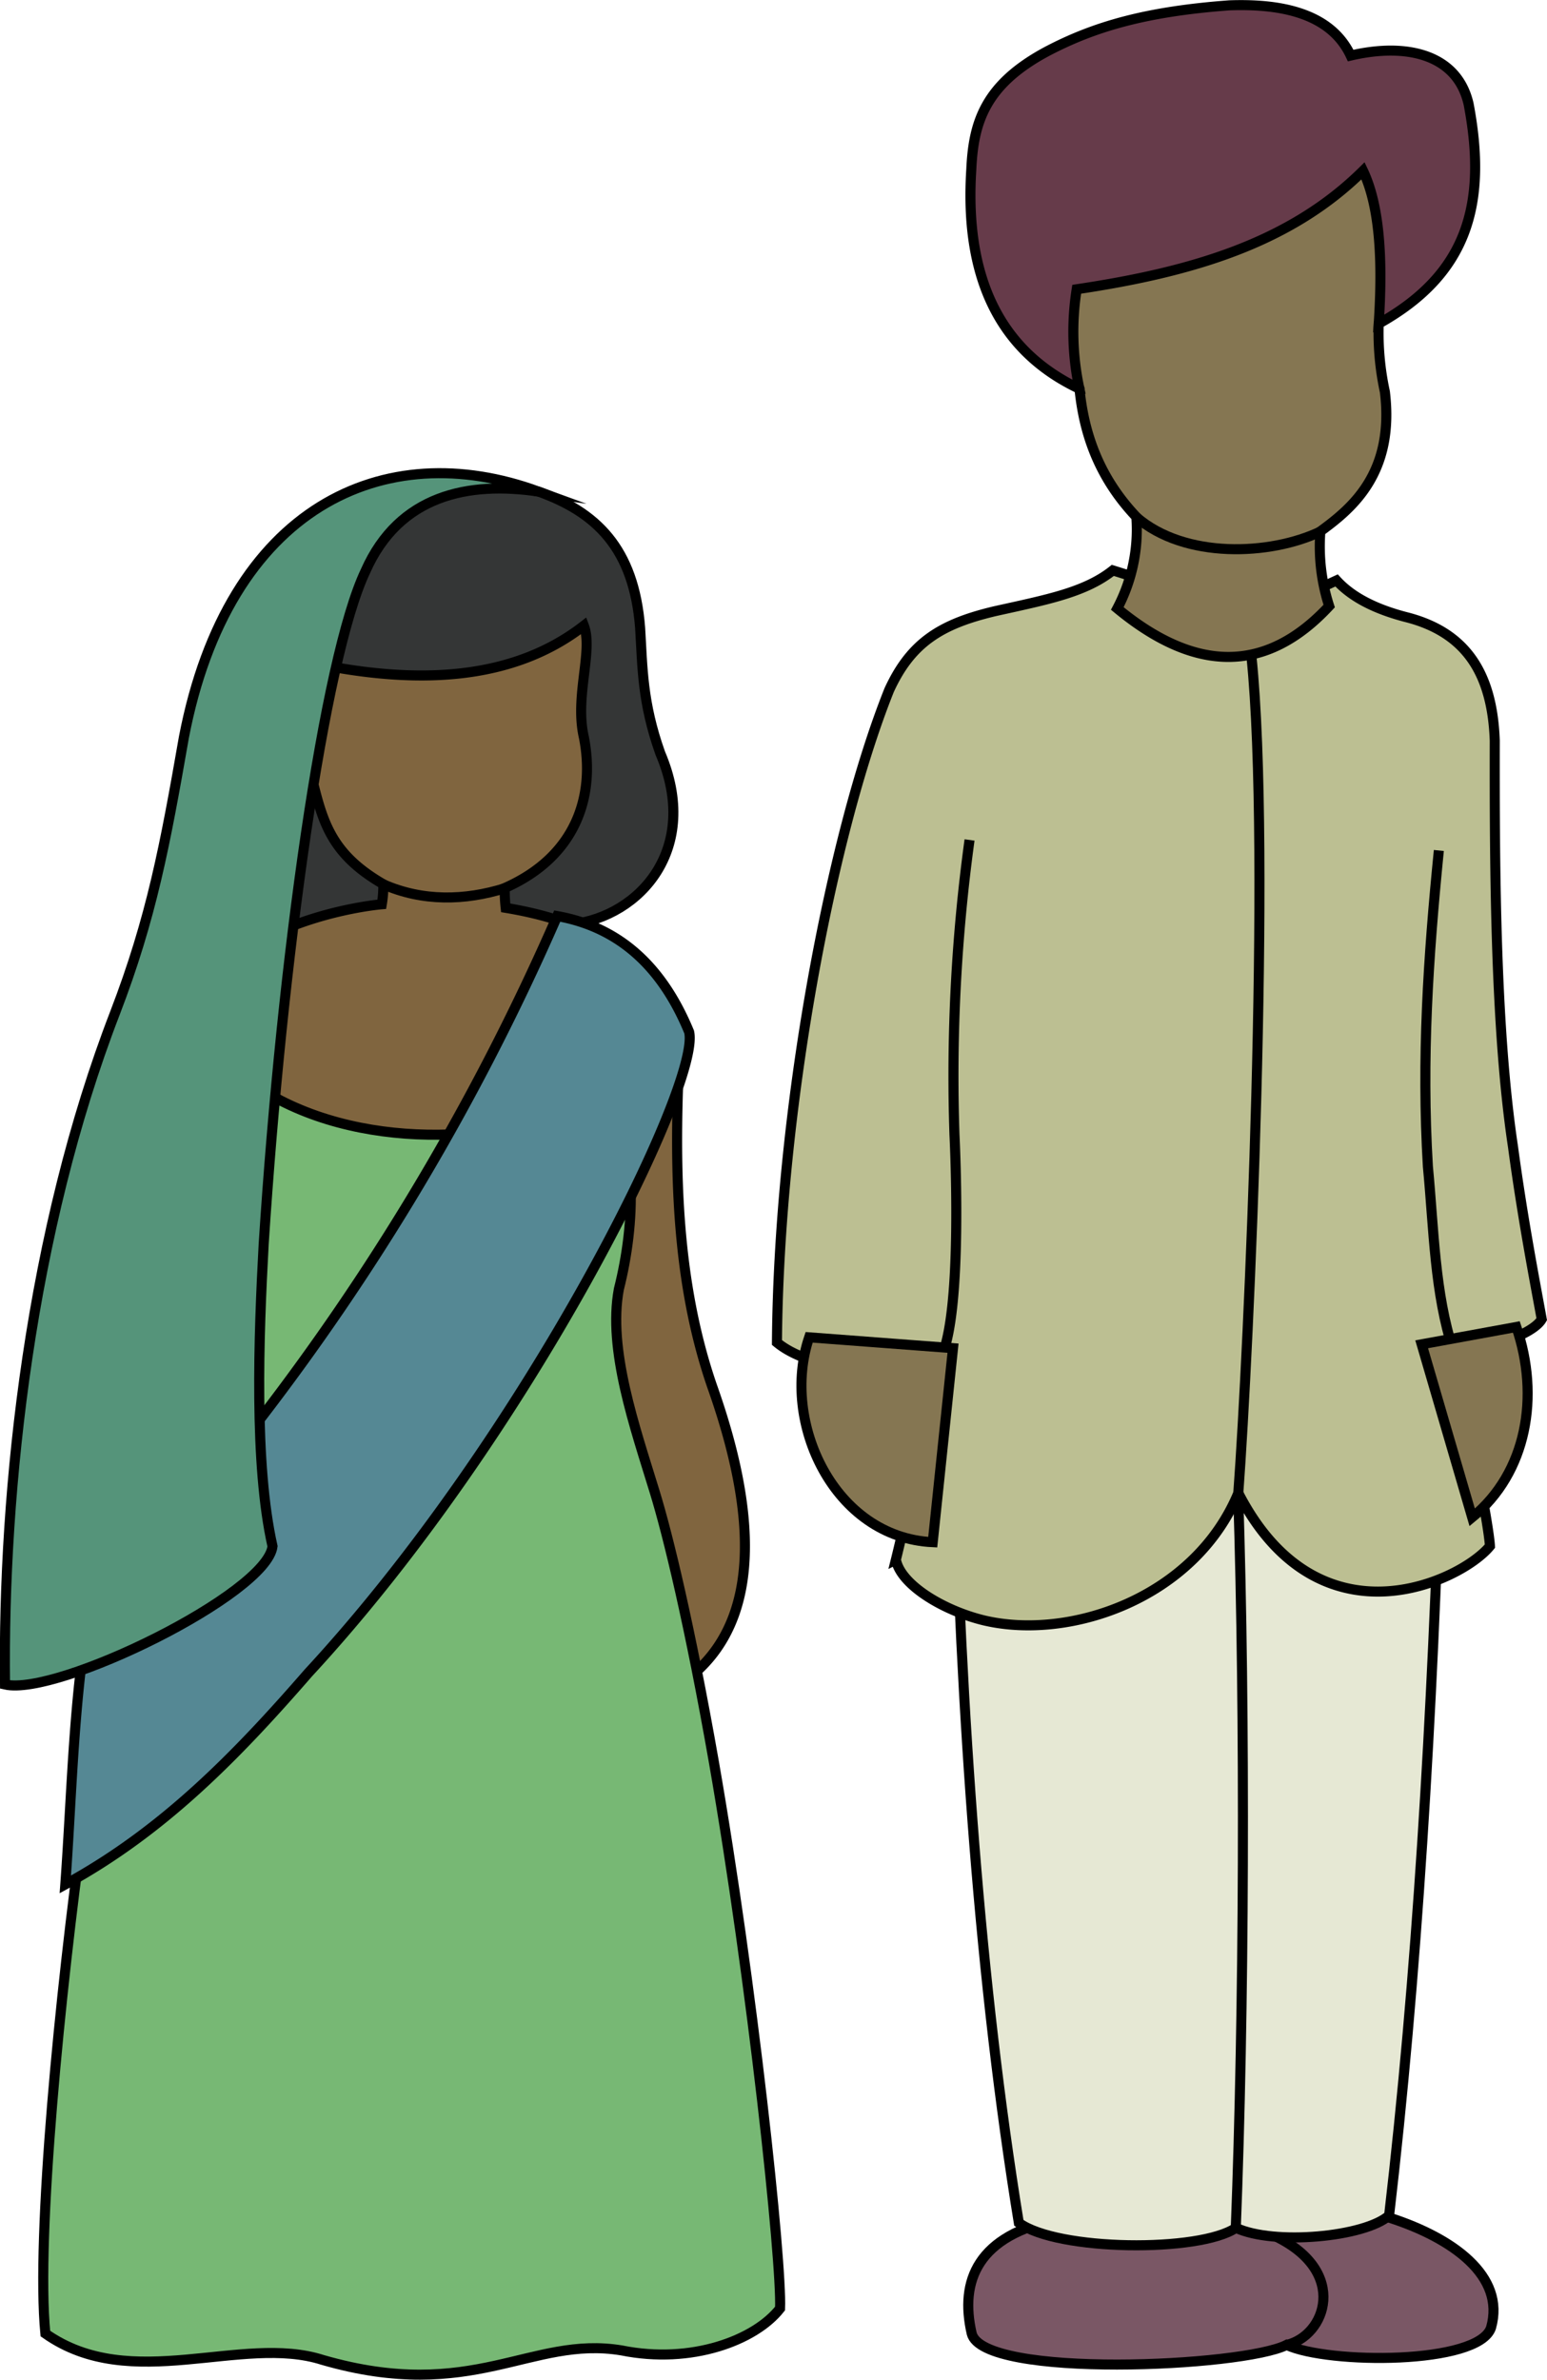 <svg id="presence" xmlns="http://www.w3.org/2000/svg" viewBox="0 0 307.95 473.69">
  <defs>
    <style>
      .cls-1 {
        fill: #7a5765;
      }

      .cls-1, .cls-10, .cls-11, .cls-2, .cls-3, .cls-4, .cls-5, .cls-6, .cls-7, .cls-8, .cls-9 {
        stroke: #000;
        stroke-miterlimit: 10;
        stroke-width: 2px;
      }

      .cls-2 {
        fill: #e6e8d4;
      }

      .cls-3 {
        fill: #bcbf92;
      }

      .cls-4 {
        fill: none;
      }

      .cls-5 {
        fill: #857652;
      }

      .cls-6 {
        fill: #663b4a;
      }

      .cls-7 {
        fill: #343636;
      }

      .cls-8 {
        fill: #80653f;
      }

      .cls-9 {
        fill: #77b874;
      }

      .cls-10 {
        fill: #558894;
      }

      .cls-11 {
        fill: #55947a;
      }
    </style>
  </defs>
  <title>puppetKhariLiz</title>
  <path id="khariShoe" class="cls-1" d="M193.43,464.5c-2.42-10.51,1.15-19.6,17.38-22.81,13.5-2.61,56.91-2.92,65.94-.2,12.33,4,23,11.51,20.06,21.84-2.46,7.4-32.4,7.29-40.7,3.44C247.44,471.19,195.68,473.53,193.43,464.5Z"/>
  <path id="khariPajama" class="cls-2" d="M286.85,286.45C285.17,341.76,282,394,276.52,441c-4.79,4.29-22.9,6-30.49,2.46-7.2,4.92-35.6,4.64-43.22-1-7.7-47.27-11.55-100.54-13-157.58Z"/>
  <path id="khariKurta" class="cls-3" d="M249.12,130.71c2.11-7.9,7.86-11,16.94-15.17,3.18,3.48,8,5.78,13.81,7.29,11.93,3,17.2,11.16,17.68,24.59-.05,26.72.17,57.91,3.63,80.84,1.91,14.24,4.42,27.2,5.72,34.34-1.83,3.19-11.95,6.51-17.6,6.16,0,0,6.95,33,7.29,39-5.62,6.92-34,20.68-50.09-10.56-8.67,20.89-33.49,29.44-50.7,25.33-8.17-2-16.54-7.13-17.46-12.08a272.14,272.14,0,0,0,6.59-37.87c-8.56,1.61-23.85,0-30.27-5.35C155,221.45,165.37,166.44,177,137.36c4.37-9.52,10.39-13.19,21.1-15.71,10.42-2.31,17.88-3.72,23.42-8.11C233.72,117.28,246.53,122.17,249.12,130.71Z"/>
  <g id="clothesOverlapLine">
    <path class="cls-4" d="M286.42,169.29c-2.12,21.34-3.47,41.35-2.18,62.91,1.2,12.62,1.34,25.28,5.06,36.56"/>
    <path class="cls-4" d="M193,167.2a345.5,345.5,0,0,0-3,58.71s2.36,45.49-5,46.66"/>
    <path class="cls-4" d="M246,443.43c1.67-42.52,1.92-101.53.47-146.24"/>
    <path class="cls-4" d="M256.11,466.77c7.79-1.81,12.41-14.51-2.12-21.57"/>
  </g>
  <path id="clothesBorderLine" class="cls-4" d="M246.5,297.19c2.08-28,6.61-127.52,2.62-166.48"/>
  <g id="skinBlack">
    <path class="cls-5" d="M274.45,64.38A55.4,55.4,0,0,0,275.68,78c1.95,16.15-6.49,23.14-12.84,27.77a38.54,38.54,0,0,0,1.75,14.87c-12.75,13.73-26.88,13.11-42.18.48a33.71,33.71,0,0,0,3.79-18.23c-7.7-8.13-10.47-17-11.32-25.55C187.24,21.9,305.87-.66,274.45,64.38Z"/>
    <path class="cls-5" d="M301.85,264.14c4.72,13.78,2.11,29-8.79,37.9L283,267.59Z"/>
    <path class="cls-5" d="M189.71,268.36l-28.64-2.16c-5.71,16.86,5,39.87,24.6,40.78Z"/>
  </g>
  <path id="turban" class="cls-6" d="M271.33,34c3.63,7.62,3.85,19.31,3.12,30.43,17.51-9.77,21.71-23.56,17.9-43.7-2.22-9.8-12.12-12.32-23.48-9.67-4.19-8.89-14.81-10.32-24.12-10-16.54,1.22-26.88,4.19-36.4,9.21-12.3,6.61-14.58,14.13-15,23.45-1.54,24.07,7.58,37.07,21.52,43.67a54,54,0,0,1-.54-19.81C237,54.19,256.67,48.51,271.33,34Z"/>
  <path id="hairBlack" class="cls-7" d="M62.8,132.09c-.14-29.41,15-40.38,44.4-34.24,11.35,4.07,19,11.12,20.23,27.19.48,7.93.41,14.78,4,24.88,8.12,19-4.07,32.48-17.58,34.06l-51.1,1C45.78,183.31,48,156.46,62.8,132.09Z"/>
  <path id="skinIndian" class="cls-8" d="M62.8,132.09c20.18,4.16,39.18,3.53,53.43-7.55,1.89,5-1.88,14.12,0,22.23,2.28,11.64-1.49,23.69-15.76,30a31.8,31.8,0,0,0,.19,3.94c22.68,3.76,34.48,14.43,34.3,36-.64,20.21.27,40.21,6.76,59.12,10.63,30,9.14,52.09-10.29,61.74l-112,1.51L33.58,213C36,183.24,76,180,76,180a21.31,21.31,0,0,0,.3-4c-14.82-8.55-11.92-17.82-18.08-34.63Z"/>
  <g id="skinOverlapLine">
    <path class="cls-4" d="M100.47,176.82c-7.88,2.44-16.25,2.69-24.22-.81"/>
    <path class="cls-4" d="M262.84,105.81c-10,4.77-27,5.47-36.64-2.88"/>
  </g>
  <path id="lizSari" class="cls-9" d="M120.54,217.77c6.4,9.7,6,25.58,2.65,38.85-2.24,12,3.16,27.36,7.14,40.36,2.64,8.59,7,26.55,11.78,53.77,7.67,43.95,13.56,99.64,13.17,108.77-4.93,6.3-17.59,11.16-31.55,8.34-18.06-3-29.56,10.55-59.49,1.9-16.12-5.2-38.12,6.79-55.21-5.26-1.9-19.35,3-68.62,7.54-101.31,7.11-51.43,19.46-100,38.37-144.61C75.66,229.73,104.74,227,120.54,217.77Z"/>
  <path id="lizSash" class="cls-10" d="M137.18,205.41c2.41,10.2-32,80.25-75.8,127.59C47.1,349.43,32.53,364.44,13,375.1c1.34-18.37,1.65-37.49,4.88-54.94,9.7-7.39,15.81-14.86,26.81-28.7a476.33,476.33,0,0,0,66.23-109.11C123.66,184.62,132,192.85,137.18,205.41Z"/>
  <path id="veil" class="cls-11" d="M107.2,97.85c-13.9-2.07-27.73.63-34.46,15.86-8.27,17.44-16.6,77.44-20.25,133.91-1,18.3-1.93,43.84,1.76,60.18C53.11,317.27,11.47,337.69,1,335.31.51,296.24,6.12,245.1,22.87,201.69c7.31-19,10-33.55,13.75-55C45.46,100.84,76.47,86.6,107.2,97.85Z"/>
</svg>
